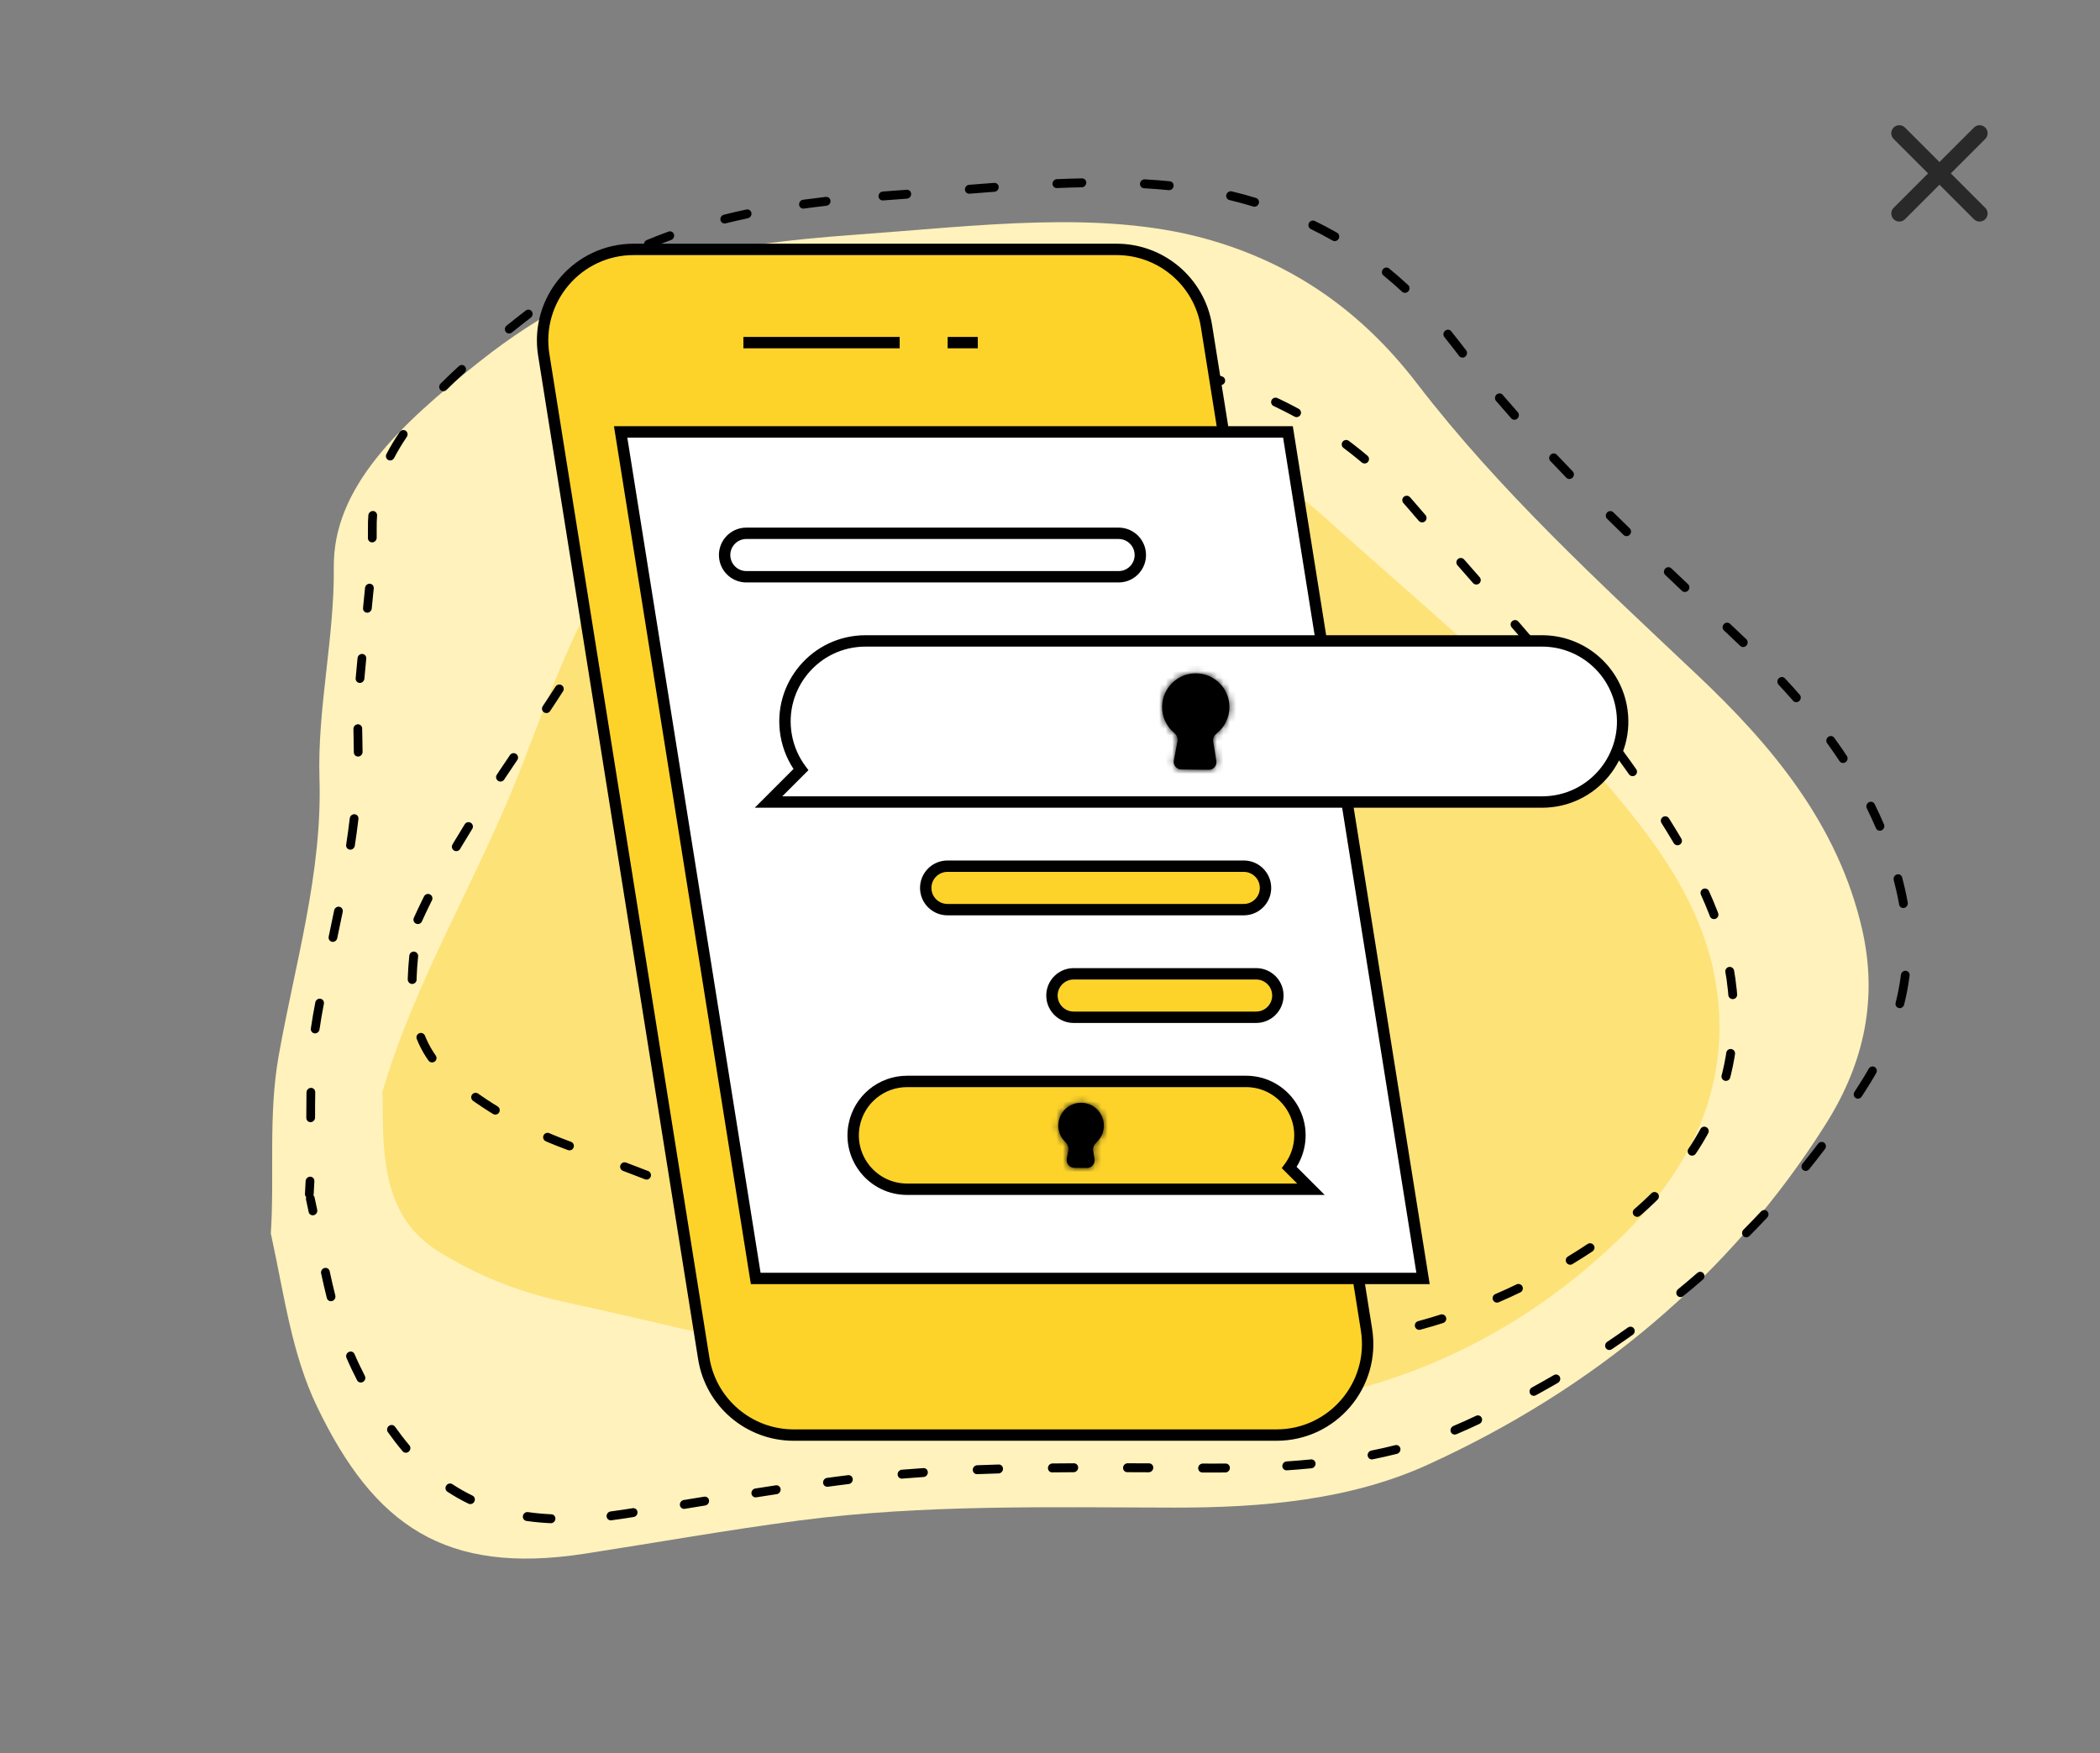 <svg width="327" height="273" viewBox="0 0 327 273" fill="none" xmlns="http://www.w3.org/2000/svg">
<rect x="0" y="0" width="327" height="273" fill="#808080" stroke="none"/>
<g clip-path="url(#clip0_190_20420)">
<path d="M42.171 192.066C42.759 182.851 41.75 173.709 43.392 164.422C45.936 150.063 50.208 135.969 49.746 121.202C49.404 110.413 52.091 99.207 51.978 88.359C51.831 75.984 62.022 66.31 74.824 56.186C93.798 41.182 111.449 38.121 133.254 36.546C152.236 35.175 171.201 32.685 187.493 37.111C201.269 40.869 212.04 48.499 220.655 59.729C233.437 76.384 248.938 90.601 264.225 105.048C275.824 115.991 286.193 128.294 289.952 144.68C292.397 155.308 290.388 165.348 284.404 174.875C269.303 198.943 247.936 216.402 222.328 228.083C210.158 233.628 196.432 234.779 182.929 234.766C163.458 234.742 143.907 234.232 124.445 236.774C113.323 238.24 102.149 240.226 91 241.952C69.305 245.291 58.267 237.534 49.383 219.077C45.417 210.838 44.267 201.692 42.324 192.805" fill="#FFF2BC"/>
<path d="M59.526 170.122C64.65 152.504 74.542 136.617 81.139 119.589C84.931 109.833 88.432 99.859 93.684 90.877C101.519 77.454 114.289 68.939 129.382 66.533C157.12 62.062 184.25 60.648 206.462 80.733C223.272 95.915 241.051 110.055 255.004 127.998C260.996 135.709 265.927 144.062 267.343 154.176C269.48 169.572 262.971 182.528 251.984 193.082C234.396 209.984 212.796 218.772 189.146 219.548C170.886 220.137 153.008 216.507 135.311 213.222C119.258 210.211 103.474 206.12 87.537 202.662C80.544 201.133 74.028 198.479 68.205 194.834C59.71 189.524 59.566 180.159 59.597 171.027" fill="#FDE278"/>
<path d="M65.068 143.207C72.346 127.134 84.053 113.396 92.693 98.097C97.654 89.334 102.36 80.321 108.647 72.505C118.027 60.823 131.591 54.531 146.631 54.4C174.278 54.112 200.938 56.654 220.018 78.999C234.461 95.895 249.984 111.934 261.282 131.051C266.132 139.267 269.864 147.944 269.94 157.795C270.035 172.79 262.008 184.216 249.921 192.71C230.572 206.312 208.357 211.598 185.176 208.947C167.279 206.891 150.302 200.864 133.456 195.192C118.179 190.018 103.304 183.852 88.198 178.268C81.571 175.806 75.555 172.339 70.343 168.028C62.74 161.743 63.81 152.789 65.021 144.081" stroke="black" stroke-width="1.376" stroke-miterlimit="10" stroke-linecap="round" stroke-linejoin="round" stroke-dasharray="3.67 9.17"/>
<path d="M48.847 185.925C48.823 186.308 48.499 186.611 48.123 186.601C47.748 186.591 47.463 186.272 47.487 185.888L48.847 185.925ZM49.389 158.263L48.718 158.166L48.718 158.165L49.389 158.263ZM55.743 115.043L56.424 114.993L56.424 114.994L55.743 115.043ZM57.975 82.2L58.657 82.165L58.657 82.166L57.975 82.2ZM80.821 50.027L80.416 49.485L80.821 50.027ZM139.251 30.387L139.273 31.08L139.251 30.387ZM193.49 30.952L193.689 30.281L193.69 30.281L193.49 30.952ZM226.651 53.569L226.108 54.01L226.108 54.01L226.651 53.569ZM270.222 98.889L269.749 99.407L269.748 99.406L270.222 98.889ZM295.949 138.521L295.285 138.704L295.285 138.703L295.949 138.521ZM290.401 168.716L289.831 168.358L289.831 168.358L290.401 168.716ZM228.325 221.924L228.583 222.556L228.583 222.556L228.325 221.924ZM188.926 228.607L188.899 229.301L188.898 229.301L188.926 228.607ZM130.442 230.615L130.38 229.926L130.381 229.926L130.442 230.615ZM96.997 235.793L97.074 236.479L97.073 236.479L96.997 235.793ZM55.379 212.918L54.765 213.243L54.765 213.243L55.379 212.918ZM47.655 186.822C47.574 186.451 47.806 186.071 48.174 185.974C48.541 185.877 48.905 186.099 48.986 186.47L47.655 186.822ZM47.59 183.927C47.606 183.544 47.924 183.234 48.3 183.236C48.676 183.237 48.968 183.549 48.952 183.932L47.59 183.927ZM49.06 174.023C49.06 174.407 48.755 174.729 48.378 174.744C48.002 174.759 47.697 174.46 47.697 174.077L49.06 174.023ZM47.723 170.114C47.73 169.73 48.04 169.413 48.416 169.404C48.793 169.396 49.093 169.7 49.086 170.083L47.723 170.114ZM49.754 160.297C49.701 160.678 49.356 160.955 48.983 160.916C48.611 160.877 48.352 160.536 48.405 160.154L49.754 160.297ZM49.095 156.104C49.166 155.725 49.523 155.465 49.893 155.523C50.262 155.581 50.504 155.935 50.433 156.314L49.095 156.104ZM52.513 146.095C52.434 146.472 52.071 146.725 51.703 146.658C51.335 146.592 51.101 146.232 51.181 145.854L52.513 146.095ZM52.031 141.768C52.108 141.389 52.47 141.135 52.838 141.199C53.206 141.263 53.442 141.622 53.365 142L52.031 141.768ZM55.25 131.698C55.191 132.079 54.843 132.351 54.471 132.306C54.099 132.262 53.845 131.917 53.903 131.536L55.25 131.698ZM54.462 127.429C54.507 127.047 54.847 126.762 55.22 126.794C55.594 126.825 55.86 127.16 55.815 127.542L54.462 127.429ZM56.459 117.087C56.46 117.471 56.155 117.794 55.779 117.81C55.403 117.825 55.097 117.527 55.096 117.144L56.459 117.087ZM55.032 113.51C55.03 113.127 55.334 112.803 55.71 112.786C56.086 112.769 56.393 113.065 56.395 113.448L55.032 113.51ZM56.739 105.685C56.707 106.068 56.377 106.364 56.002 106.346C55.627 106.328 55.349 106.003 55.381 105.62L56.739 105.685ZM55.675 102.48C55.715 102.098 56.05 101.808 56.424 101.833C56.798 101.858 57.07 102.188 57.031 102.571L55.675 102.48ZM57.884 94.765C57.843 95.148 57.507 95.436 57.133 95.409C56.758 95.382 56.488 95.051 56.529 94.668L57.884 94.765ZM56.841 91.553C56.877 91.17 57.209 90.876 57.584 90.898C57.959 90.919 58.234 91.246 58.198 91.629L56.841 91.553ZM58.654 83.747C58.649 84.131 58.34 84.449 57.964 84.459C57.587 84.469 57.286 84.166 57.291 83.782L58.654 83.747ZM57.357 80.243C57.386 79.859 57.714 79.561 58.089 79.576C58.465 79.59 58.745 79.913 58.716 80.296L57.357 80.243ZM61.376 71.313C61.198 71.658 60.784 71.8 60.453 71.631C60.122 71.462 59.998 71.045 60.177 70.701L61.376 71.313ZM62.229 67.281C62.447 66.96 62.873 66.87 63.179 67.08C63.486 67.29 63.558 67.72 63.34 68.041L62.229 67.281ZM69.54 60.707C69.266 60.981 68.835 60.986 68.576 60.717C68.318 60.449 68.33 60.009 68.604 59.735L69.54 60.707ZM71.445 57.022C71.73 56.761 72.16 56.777 72.406 57.058C72.651 57.339 72.619 57.778 72.334 58.039L71.445 57.022ZM79.708 51.778C79.407 52.02 78.98 51.974 78.754 51.676C78.529 51.378 78.59 50.941 78.891 50.7L79.708 51.778ZM81.864 48.361C82.171 48.127 82.596 48.184 82.814 48.488C83.032 48.792 82.96 49.228 82.653 49.462L81.864 48.361ZM90.055 44.37C89.728 44.571 89.312 44.47 89.126 44.144C88.941 43.818 89.057 43.39 89.384 43.188L90.055 44.37ZM92.532 41.345C92.868 41.158 93.278 41.278 93.449 41.613C93.619 41.948 93.485 42.371 93.15 42.558L92.532 41.345ZM101.184 38.664C100.831 38.811 100.439 38.642 100.308 38.288C100.178 37.934 100.358 37.528 100.711 37.381L101.184 38.664ZM104.088 36.065C104.446 35.934 104.83 36.121 104.944 36.481C105.059 36.842 104.861 37.24 104.502 37.371L104.088 36.065ZM112.995 34.782C112.626 34.874 112.265 34.647 112.189 34.275C112.113 33.903 112.35 33.526 112.718 33.434L112.995 34.782ZM116.222 32.625C116.593 32.546 116.945 32.787 117.008 33.162C117.071 33.537 116.821 33.905 116.45 33.984L116.222 32.625ZM125.177 32.481C124.802 32.533 124.47 32.266 124.434 31.886C124.398 31.506 124.672 31.157 125.047 31.105L125.177 32.481ZM128.589 30.66C128.964 30.617 129.291 30.891 129.319 31.272C129.347 31.653 129.065 31.997 128.69 32.04L128.589 30.66ZM137.505 31.211C137.129 31.24 136.813 30.954 136.799 30.572C136.785 30.189 137.078 29.856 137.455 29.827L137.505 31.211ZM141.174 29.55C141.55 29.522 141.866 29.809 141.879 30.191C141.893 30.574 141.599 30.907 141.223 30.935L141.174 29.55ZM150.961 30.162C150.585 30.191 150.268 29.905 150.254 29.523C150.239 29.141 150.532 28.807 150.908 28.777L150.961 30.162ZM154.807 28.478C155.183 28.451 155.498 28.738 155.511 29.121C155.523 29.503 155.229 29.836 154.852 29.863L154.807 28.478ZM164.573 29.285C164.196 29.3 163.891 29.002 163.89 28.619C163.889 28.235 164.194 27.912 164.57 27.897L164.573 29.285ZM168.482 27.776C168.858 27.769 169.157 28.073 169.15 28.457C169.143 28.84 168.832 29.157 168.456 29.165L168.482 27.776ZM178.132 29.313C177.758 29.292 177.483 28.965 177.518 28.582C177.553 28.199 177.886 27.906 178.261 27.927L178.132 29.313ZM182.16 28.227C182.533 28.264 182.794 28.603 182.743 28.985C182.693 29.367 182.35 29.646 181.977 29.61L182.16 28.227ZM191.439 31.153C191.076 31.067 190.862 30.694 190.96 30.32C191.059 29.947 191.433 29.713 191.796 29.8L191.439 31.153ZM195.583 30.827C195.94 30.936 196.131 31.322 196.011 31.69C195.89 32.057 195.503 32.268 195.147 32.159L195.583 30.827ZM204.109 35.666C203.774 35.503 203.643 35.09 203.816 34.742C203.989 34.395 204.4 34.245 204.734 34.408L204.109 35.666ZM208.211 36.245C208.534 36.429 208.638 36.851 208.445 37.188C208.251 37.524 207.833 37.647 207.51 37.462L208.211 36.245ZM215.427 42.903C215.138 42.668 215.101 42.232 215.343 41.929C215.585 41.626 216.015 41.571 216.303 41.806L215.427 42.903ZM219.271 44.386C219.544 44.639 219.555 45.078 219.296 45.366C219.037 45.654 218.606 45.683 218.333 45.43L219.271 44.386ZM224.909 52.488C224.675 52.198 224.723 51.759 225.017 51.509C225.311 51.258 225.74 51.29 225.974 51.58L224.909 52.488ZM228.295 54.548C228.525 54.842 228.471 55.28 228.173 55.526C227.875 55.773 227.447 55.734 227.217 55.44L228.295 54.548ZM232.948 62.424C232.706 62.141 232.742 61.701 233.029 61.443C233.317 61.184 233.747 61.204 233.99 61.487L232.948 62.424ZM236.348 64.194C236.595 64.473 236.565 64.912 236.282 65.175C235.998 65.438 235.567 65.425 235.32 65.146L236.348 64.194ZM241.413 71.792C241.156 71.522 241.172 71.082 241.448 70.81C241.724 70.539 242.155 70.538 242.411 70.808L241.413 71.792ZM244.893 73.4C245.153 73.668 245.141 74.108 244.869 74.382C244.596 74.657 244.164 74.662 243.905 74.395L244.893 73.4ZM250.245 80.786C249.98 80.525 249.982 80.085 250.249 79.805C250.516 79.525 250.947 79.509 251.212 79.771L250.245 80.786ZM253.776 82.283C254.043 82.543 254.044 82.982 253.779 83.265C253.514 83.547 253.082 83.565 252.815 83.305L253.776 82.283ZM259.3 89.535C259.03 89.278 259.024 88.839 259.286 88.554C259.548 88.269 259.98 88.246 260.25 88.502L259.3 89.535ZM262.856 90.973C263.127 91.229 263.134 91.668 262.872 91.954C262.61 92.24 262.179 92.264 261.908 92.008L262.856 90.973ZM268.443 98.173C268.172 97.918 268.164 97.479 268.426 97.193C268.687 96.907 269.119 96.882 269.389 97.138L268.443 98.173ZM271.933 99.549C272.201 99.806 272.205 100.246 271.942 100.529C271.678 100.813 271.247 100.834 270.978 100.577L271.933 99.549ZM276.937 106.608C276.683 106.335 276.703 105.896 276.981 105.626C277.259 105.357 277.69 105.36 277.943 105.633L276.937 106.608ZM280.241 108.178C280.487 108.459 280.455 108.898 280.17 109.159C279.885 109.421 279.455 109.405 279.209 109.125L280.241 108.178ZM284.51 115.736C284.29 115.434 284.36 114.997 284.665 114.762C284.971 114.526 285.397 114.58 285.616 114.883L284.51 115.736ZM287.583 117.717C287.789 118.029 287.702 118.463 287.387 118.685C287.072 118.908 286.65 118.836 286.443 118.523L287.583 117.717ZM290.687 125.874C290.521 125.537 290.659 125.115 290.997 124.932C291.334 124.75 291.743 124.874 291.909 125.212L290.687 125.874ZM293.364 128.371C293.512 128.718 293.351 129.132 293.005 129.296C292.659 129.46 292.259 129.313 292.111 128.966L293.364 128.371ZM294.877 137.038C294.781 136.671 294.998 136.283 295.362 136.171C295.726 136.059 296.099 136.266 296.195 136.633L294.877 137.038ZM297.061 140.555C297.126 140.93 296.879 141.3 296.508 141.381C296.137 141.462 295.784 141.223 295.719 140.849L297.061 140.555ZM296.001 151.799C296.049 151.417 296.391 151.135 296.764 151.17C297.138 151.204 297.401 151.542 297.353 151.924L296.001 151.799ZM296.497 156.445C296.402 156.819 296.03 157.057 295.666 156.974C295.302 156.892 295.083 156.522 295.178 156.148L296.497 156.445ZM290.979 166.436C291.171 166.098 291.589 165.972 291.913 166.155C292.237 166.337 292.344 166.758 292.153 167.095L290.979 166.436ZM289.897 170.758C289.686 171.083 289.263 171.183 288.951 170.981C288.639 170.778 288.558 170.35 288.769 170.024L289.897 170.758ZM283.104 178.104C283.338 177.795 283.767 177.728 284.061 177.955C284.356 178.182 284.405 178.617 284.171 178.926L283.104 178.104ZM281.716 182.07C281.472 182.372 281.042 182.425 280.755 182.189C280.468 181.952 280.432 181.516 280.675 181.214L281.716 182.07ZM274.212 188.658C274.477 188.375 274.908 188.355 275.176 188.614C275.444 188.873 275.446 189.312 275.181 189.595L274.212 188.658ZM272.417 192.464C272.144 192.739 271.713 192.745 271.453 192.478C271.194 192.21 271.205 191.771 271.478 191.496L272.417 192.464ZM264.295 198.222C264.587 197.969 265.016 197.996 265.254 198.283C265.492 198.571 265.448 199.01 265.157 199.263L264.295 198.222ZM262.122 201.83C261.824 202.075 261.396 202.035 261.167 201.74C260.937 201.445 260.994 201.007 261.292 200.762L262.122 201.83ZM253.491 206.724C253.805 206.5 254.228 206.572 254.435 206.884C254.642 207.196 254.556 207.629 254.241 207.853L253.491 206.724ZM250.981 210.104C250.661 210.318 250.241 210.234 250.043 209.916C249.844 209.599 249.943 209.167 250.263 208.953L250.981 210.104ZM241.954 214.135C242.287 213.943 242.699 214.055 242.875 214.387C243.052 214.718 242.925 215.143 242.593 215.336L241.954 214.135ZM239.153 217.272C238.816 217.456 238.407 217.332 238.24 216.996C238.072 216.66 238.209 216.238 238.546 216.054L239.153 217.272ZM229.838 220.472C230.184 220.309 230.584 220.458 230.731 220.805C230.878 221.152 230.716 221.566 230.369 221.729L229.838 220.472ZM226.785 223.34C226.432 223.486 226.04 223.318 225.91 222.964C225.779 222.61 225.959 222.204 226.312 222.057L226.785 223.34ZM217.252 225.044C217.62 224.951 217.982 225.177 218.059 225.549C218.136 225.921 217.9 226.298 217.532 226.391L217.252 225.044ZM213.75 227.247C213.378 227.322 213.029 227.077 212.97 226.701C212.911 226.325 213.164 225.96 213.536 225.885L213.75 227.247ZM204.129 227.264C204.505 227.227 204.827 227.507 204.849 227.888C204.87 228.27 204.583 228.609 204.208 228.646L204.129 227.264ZM200.378 228.961C200.002 228.986 199.688 228.696 199.678 228.313C199.668 227.931 199.965 227.6 200.341 227.575L200.378 228.961ZM190.852 227.906C191.228 227.903 191.523 228.212 191.511 228.595C191.5 228.979 191.185 229.292 190.809 229.295L190.852 227.906ZM187.227 229.298C186.851 229.297 186.558 228.985 186.574 228.602C186.589 228.218 186.907 227.908 187.283 227.909L187.227 229.298ZM178.93 227.875C179.306 227.876 179.598 228.189 179.582 228.572C179.565 228.956 179.247 229.265 178.871 229.264L178.93 227.875ZM175.531 229.251C175.155 229.249 174.863 228.937 174.878 228.554C174.894 228.171 175.212 227.861 175.588 227.862L175.531 229.251ZM167.227 227.866C167.603 227.864 167.897 228.173 167.885 228.556C167.872 228.94 167.557 229.252 167.181 229.254L167.227 227.866ZM163.842 229.281C163.465 229.285 163.169 228.977 163.18 228.594C163.19 228.21 163.504 227.896 163.88 227.892L163.842 229.281ZM155.508 228.055C155.884 228.044 156.186 228.346 156.182 228.729C156.179 229.113 155.871 229.432 155.494 229.444L155.508 228.055ZM152.156 229.558C151.78 229.573 151.475 229.274 151.475 228.891C151.475 228.507 151.78 228.185 152.157 228.17L152.156 229.558ZM143.777 228.615C144.153 228.589 144.466 228.879 144.477 229.261C144.488 229.644 144.192 229.975 143.815 230.001L143.777 228.615ZM140.482 230.251C140.106 230.282 139.788 229.997 139.773 229.615C139.757 229.233 140.049 228.898 140.425 228.867L140.482 230.251ZM132.053 229.715C132.428 229.669 132.757 229.941 132.787 230.322C132.818 230.702 132.538 231.048 132.163 231.094L132.053 229.715ZM128.91 231.517C128.536 231.568 128.203 231.301 128.167 230.921C128.132 230.541 128.407 230.191 128.781 230.14L128.91 231.517ZM120.799 231.298C121.173 231.241 121.51 231.502 121.552 231.881C121.593 232.26 121.324 232.614 120.95 232.671L120.799 231.298ZM117.767 233.164C117.393 233.222 117.055 232.962 117.012 232.584C116.969 232.205 117.237 231.85 117.611 231.791L117.767 233.164ZM109.649 233.067C110.023 233.006 110.362 233.264 110.407 233.643C110.452 234.021 110.186 234.378 109.812 234.438L109.649 233.067ZM106.63 234.955C106.256 235.016 105.917 234.758 105.871 234.379C105.826 234.001 106.093 233.645 106.466 233.584L106.63 234.955ZM98.511 234.859C98.885 234.8 99.223 235.06 99.267 235.439C99.31 235.818 99.042 236.172 98.668 236.231L98.511 234.859ZM95.194 236.745C94.819 236.792 94.489 236.523 94.457 236.142C94.424 235.762 94.701 235.415 95.076 235.367L95.194 236.745ZM85.861 235.807C86.236 235.825 86.515 236.149 86.483 236.532C86.451 236.915 86.122 237.212 85.747 237.195L85.861 235.807ZM81.975 236.843C81.605 236.79 81.358 236.439 81.425 236.059C81.491 235.68 81.846 235.415 82.216 235.468L81.975 236.843ZM73.57 232.895C73.906 233.057 74.038 233.47 73.866 233.818C73.695 234.166 73.284 234.316 72.949 234.155L73.57 232.895ZM69.667 232.291C69.357 232.086 69.278 231.657 69.491 231.333C69.704 231.009 70.129 230.912 70.439 231.116L69.667 232.291ZM63.746 225.065C63.986 225.35 63.947 225.789 63.657 226.046C63.368 226.302 62.938 226.279 62.698 225.994L63.746 225.065ZM60.399 223.014C60.183 222.708 60.257 222.273 60.566 222.041C60.874 221.808 61.299 221.868 61.515 222.173L60.399 223.014ZM56.814 214.255C56.984 214.59 56.85 215.013 56.514 215.199C56.178 215.386 55.768 215.265 55.598 214.93L56.814 214.255ZM53.953 211.455C53.804 211.108 53.964 210.694 54.31 210.529C54.656 210.364 55.057 210.512 55.205 210.858L53.953 211.455ZM52.212 201.734C52.305 202.102 52.084 202.488 51.72 202.597C51.355 202.705 50.984 202.495 50.891 202.127L52.212 201.734ZM50.002 198.304C49.922 197.933 50.154 197.554 50.522 197.458C50.89 197.361 51.253 197.584 51.334 197.955L50.002 198.304ZM49.394 188.388C49.471 188.76 49.235 189.137 48.867 189.23C48.498 189.323 48.137 189.097 48.06 188.725L49.394 188.388ZM47.487 185.888C47.529 185.235 47.563 184.581 47.59 183.927L48.952 183.932C48.924 184.596 48.89 185.26 48.847 185.925L47.487 185.888ZM47.697 174.077C47.697 172.759 47.702 171.437 47.723 170.114L49.086 170.083C49.064 171.396 49.06 172.708 49.06 174.023L47.697 174.077ZM48.405 160.154C48.497 159.492 48.601 158.83 48.718 158.166L50.059 158.36C49.945 159.006 49.844 159.651 49.754 160.297L48.405 160.154ZM48.718 158.165C48.84 157.478 48.966 156.791 49.095 156.104L50.433 156.314C50.305 156.996 50.18 157.678 50.059 158.361L48.718 158.165ZM51.181 145.854C51.467 144.491 51.753 143.13 52.031 141.768L53.365 142C53.086 143.366 52.8 144.731 52.513 146.095L51.181 145.854ZM53.903 131.536C54.112 130.169 54.3 128.801 54.462 127.429L55.815 127.542C55.651 128.932 55.461 130.317 55.25 131.698L53.903 131.536ZM55.096 117.144C55.094 116.461 55.083 115.777 55.062 115.091L56.424 114.994C56.446 115.693 56.457 116.391 56.459 117.087L55.096 117.144ZM55.062 115.092C55.045 114.565 55.036 114.038 55.032 113.51L56.395 113.448C56.398 113.965 56.408 114.48 56.424 114.993L55.062 115.092ZM55.381 105.62C55.469 104.574 55.569 103.527 55.675 102.48L57.031 102.571C56.925 103.612 56.826 104.65 56.739 105.685L55.381 105.62ZM56.529 94.668C56.64 93.628 56.746 92.589 56.841 91.553L58.198 91.629C58.102 92.675 57.995 93.72 57.884 94.765L56.529 94.668ZM57.291 83.782C57.298 83.266 57.299 82.749 57.294 82.234L58.657 82.166C58.662 82.693 58.661 83.22 58.654 83.747L57.291 83.782ZM57.294 82.236C57.286 81.564 57.307 80.9 57.357 80.243L58.716 80.296C58.669 80.912 58.649 81.535 58.657 82.165L57.294 82.236ZM60.177 70.701C60.78 69.541 61.467 68.402 62.229 67.281L63.34 68.041C62.607 69.119 61.95 70.209 61.376 71.313L60.177 70.701ZM68.604 59.735C69.513 58.826 70.462 57.922 71.445 57.022L72.334 58.039C71.364 58.926 70.431 59.815 69.54 60.707L68.604 59.735ZM78.891 50.7C79.395 50.295 79.904 49.89 80.416 49.485L81.226 50.57C80.716 50.973 80.21 51.376 79.708 51.778L78.891 50.7ZM80.416 49.485C80.9 49.103 81.382 48.728 81.864 48.361L82.653 49.462C82.178 49.824 81.702 50.193 81.226 50.57L80.416 49.485ZM89.384 43.188C90.435 42.542 91.484 41.928 92.532 41.345L93.15 42.558C92.119 43.131 91.088 43.735 90.055 44.37L89.384 43.188ZM100.711 37.381C101.834 36.914 102.959 36.476 104.088 36.065L104.502 37.371C103.393 37.775 102.287 38.205 101.184 38.664L100.711 37.381ZM112.718 33.434C113.88 33.143 115.047 32.874 116.222 32.625L116.45 33.984C115.291 34.23 114.139 34.495 112.995 34.782L112.718 33.434ZM125.047 31.105C126.218 30.945 127.398 30.797 128.589 30.66L128.69 32.04C127.508 32.176 126.338 32.322 125.177 32.481L125.047 31.105ZM137.455 29.827C138.043 29.781 138.634 29.737 139.229 29.694L139.273 31.08C138.68 31.122 138.091 31.166 137.505 31.211L137.455 29.827ZM139.229 29.694C139.877 29.648 140.525 29.599 141.174 29.55L141.223 30.935C140.573 30.984 139.923 31.033 139.273 31.08L139.229 29.694ZM150.908 28.777C152.21 28.674 153.51 28.574 154.807 28.478L154.852 29.863C153.559 29.959 152.262 30.059 150.961 30.162L150.908 28.777ZM164.57 27.897C165.88 27.843 167.184 27.802 168.482 27.776L168.456 29.165C167.169 29.19 165.874 29.231 164.573 29.285L164.57 27.897ZM178.261 27.927C179.57 28.001 180.87 28.1 182.16 28.227L181.977 29.61C180.707 29.485 179.425 29.387 178.132 29.313L178.261 27.927ZM191.796 29.8C192.431 29.95 193.062 30.11 193.689 30.281L193.291 31.623C192.678 31.457 192.06 31.3 191.439 31.153L191.796 29.8ZM193.69 30.281C194.327 30.455 194.958 30.637 195.583 30.827L195.147 32.159C194.534 31.973 193.915 31.794 193.29 31.623L193.69 30.281ZM204.734 34.408C205.919 34.985 207.078 35.597 208.211 36.245L207.51 37.462C206.401 36.829 205.268 36.23 204.109 35.666L204.734 34.408ZM216.303 41.806C217.315 42.631 218.304 43.492 219.271 44.386L218.333 45.43C217.386 44.554 216.418 43.711 215.427 42.903L216.303 41.806ZM225.974 51.58C226.386 52.089 226.792 52.605 227.194 53.129L226.108 54.01C225.713 53.495 225.314 52.988 224.909 52.488L225.974 51.58ZM227.194 53.129C227.559 53.604 227.926 54.077 228.295 54.548L227.217 55.44C226.845 54.965 226.476 54.489 226.108 54.01L227.194 53.129ZM233.99 61.487C234.769 62.396 235.555 63.298 236.348 64.194L235.32 65.146C234.523 64.245 233.732 63.337 232.948 62.424L233.99 61.487ZM242.411 70.808C243.233 71.677 244.061 72.54 244.893 73.4L243.905 74.395C243.069 73.532 242.238 72.664 241.413 71.792L242.411 70.808ZM251.212 79.771C252.064 80.611 252.919 81.448 253.776 82.283L252.815 83.305C251.956 82.468 251.099 81.629 250.245 80.786L251.212 79.771ZM260.25 88.502C261.117 89.327 261.986 90.15 262.856 90.973L261.908 92.008C261.038 91.185 260.168 90.36 259.3 89.535L260.25 88.502ZM269.389 97.138C269.825 97.549 270.26 97.96 270.696 98.371L269.748 99.406C269.313 98.995 268.878 98.584 268.443 98.173L269.389 97.138ZM270.695 98.371C271.109 98.762 271.522 99.154 271.933 99.549L270.978 100.577C270.57 100.185 270.16 99.795 269.749 99.407L270.695 98.371ZM277.943 105.633C278.722 106.471 279.489 107.319 280.241 108.178L279.209 109.125C278.465 108.276 277.707 107.437 276.937 106.608L277.943 105.633ZM285.616 114.883C286.292 115.813 286.948 116.757 287.583 117.717L286.443 118.523C285.82 117.58 285.174 116.652 284.51 115.736L285.616 114.883ZM291.909 125.212C292.421 126.247 292.907 127.3 293.364 128.371L292.111 128.966C291.663 127.918 291.188 126.888 290.687 125.874L291.909 125.212ZM296.195 136.633C296.342 137.196 296.481 137.765 296.613 138.338L295.285 138.703C295.157 138.143 295.021 137.588 294.877 137.038L296.195 136.633ZM296.613 138.338C296.784 139.079 296.933 139.818 297.061 140.555L295.719 140.849C295.595 140.137 295.451 139.422 295.285 138.704L296.613 138.338ZM297.353 151.924C297.16 153.443 296.875 154.95 296.497 156.445L295.178 156.148C295.541 154.709 295.816 153.26 296.001 151.799L297.353 151.924ZM292.153 167.095C291.778 167.758 291.383 168.417 290.971 169.074L289.831 168.358C290.232 167.719 290.615 167.079 290.979 166.436L292.153 167.095ZM290.971 169.074C290.616 169.639 290.259 170.2 289.897 170.758L288.769 170.024C289.126 169.473 289.48 168.917 289.831 168.358L290.971 169.074ZM284.171 178.926C283.366 179.988 282.547 181.036 281.716 182.07L280.675 181.214C281.498 180.192 282.308 179.155 283.104 178.104L284.171 178.926ZM275.181 189.595C274.273 190.566 273.351 191.523 272.417 192.464L271.478 191.496C272.402 190.564 273.314 189.618 274.212 188.658L275.181 189.595ZM265.157 199.263C264.158 200.133 263.146 200.989 262.122 201.83L261.292 200.762C262.305 199.93 263.306 199.083 264.295 198.222L265.157 199.263ZM254.241 207.853C253.166 208.617 252.079 209.367 250.981 210.104L250.263 208.953C251.35 208.223 252.426 207.48 253.491 206.724L254.241 207.853ZM242.593 215.336C241.457 215.995 240.31 216.64 239.153 217.272L238.546 216.054C239.692 215.427 240.828 214.788 241.954 214.135L242.593 215.336ZM230.369 221.729C229.776 222.008 229.181 222.284 228.583 222.556L228.067 221.292C228.659 221.022 229.25 220.748 229.838 220.472L230.369 221.729ZM228.583 222.556C227.987 222.828 227.388 223.089 226.785 223.34L226.312 222.057C226.901 221.812 227.486 221.557 228.067 221.292L228.583 222.556ZM217.532 226.391C216.28 226.708 215.018 226.992 213.75 227.247L213.536 225.885C214.784 225.634 216.023 225.355 217.252 225.044L217.532 226.391ZM204.208 228.646C202.934 228.772 201.657 228.876 200.378 228.961L200.341 227.575C201.607 227.491 202.87 227.388 204.129 227.264L204.208 228.646ZM190.809 229.295C190.172 229.3 189.535 229.302 188.899 229.301L188.953 227.912C189.585 227.913 190.218 227.911 190.852 227.906L190.809 229.295ZM188.898 229.301C188.341 229.3 187.784 229.299 187.227 229.298L187.283 227.909C187.839 227.91 188.396 227.912 188.953 227.912L188.898 229.301ZM178.871 229.264C177.758 229.259 176.644 229.254 175.531 229.251L175.588 227.862C176.702 227.865 177.816 227.87 178.93 227.875L178.871 229.264ZM167.181 229.254C166.068 229.26 164.955 229.269 163.842 229.281L163.88 227.892C164.996 227.88 166.111 227.872 167.227 227.866L167.181 229.254ZM155.494 229.444C154.381 229.476 153.269 229.514 152.156 229.558L152.157 228.17C153.274 228.126 154.391 228.088 155.508 228.055L155.494 229.444ZM143.815 230.001C142.704 230.077 141.593 230.16 140.482 230.251L140.425 228.867C141.542 228.775 142.659 228.691 143.777 228.615L143.815 230.001ZM132.163 231.094C131.609 231.161 131.056 231.231 130.502 231.303L130.381 229.926C130.938 229.853 131.496 229.783 132.053 229.715L132.163 231.094ZM130.503 231.303C129.972 231.373 129.441 231.444 128.91 231.517L128.781 230.14C129.314 230.068 129.847 229.996 130.38 229.926L130.503 231.303ZM120.95 232.671C119.889 232.833 118.828 232.997 117.767 233.164L117.611 231.791C118.674 231.624 119.736 231.46 120.799 231.298L120.95 232.671ZM109.812 234.438C108.756 234.61 107.686 234.784 106.63 234.955L106.466 233.584C107.532 233.411 108.583 233.24 109.649 233.067L109.812 234.438ZM98.668 236.231C98.136 236.314 97.605 236.397 97.074 236.479L96.92 235.107C97.451 235.024 97.981 234.942 98.511 234.859L98.668 236.231ZM97.073 236.479C96.438 236.577 95.812 236.666 95.194 236.745L95.076 235.367C95.682 235.289 96.297 235.203 96.921 235.106L97.073 236.479ZM85.747 237.195C84.446 237.134 83.189 237.017 81.975 236.843L82.216 235.468C83.386 235.636 84.6 235.749 85.861 235.807L85.747 237.195ZM72.949 234.155C71.811 233.606 70.719 232.984 69.667 232.291L70.439 231.116C71.443 231.779 72.485 232.372 73.57 232.895L72.949 234.155ZM62.698 225.994C61.907 225.057 61.142 224.064 60.399 223.014L61.515 222.173C62.238 223.195 62.981 224.159 63.746 225.065L62.698 225.994ZM55.598 214.93C55.318 214.378 55.041 213.815 54.765 213.243L55.993 212.593C56.265 213.158 56.539 213.712 56.814 214.255L55.598 214.93ZM54.765 213.243C54.48 212.651 54.21 212.055 53.953 211.455L55.205 210.858C55.455 211.441 55.717 212.02 55.993 212.593L54.765 213.243ZM50.891 202.127C50.572 200.858 50.279 199.583 50.002 198.304L51.334 197.955C51.608 199.223 51.898 200.483 52.212 201.734L50.891 202.127ZM48.06 188.725C47.928 188.089 47.794 187.454 47.655 186.822L48.986 186.47C49.126 187.109 49.261 187.748 49.394 188.388L48.06 188.725Z" fill="black"/>
<g clip-path="url(#clip1_190_20420)">
<path d="M295.75 20.75L308.25 33.25" stroke="#292929" stroke-width="2.5" stroke-linecap="round" stroke-linejoin="round"/>
<path d="M295.75 33.25L308.25 20.75" stroke="#292929" stroke-width="2.5" stroke-linecap="round" stroke-linejoin="round"/>
</g>
<path d="M84.67 55.255C83.297 46.638 89.954 38.836 98.679 38.836H173.86C180.832 38.836 186.771 43.903 187.869 50.788L212.783 207.054C214.157 215.67 207.5 223.472 198.775 223.472H123.593C116.621 223.472 110.683 218.406 109.585 211.521L84.67 55.255Z" fill="#FDD32A"/>
<path d="M109.585 211.521L108.709 211.66L109.585 211.521ZM187.869 50.788L188.744 50.648L187.869 50.788ZM98.679 39.722H173.86V37.949H98.679V39.722ZM186.993 50.927L211.907 207.193L213.658 206.914L188.744 50.648L186.993 50.927ZM198.775 222.586H123.593V224.359H198.775V222.586ZM110.46 211.381L85.546 55.115L83.795 55.394L108.709 211.66L110.46 211.381ZM123.593 222.586C117.057 222.586 111.489 217.836 110.46 211.381L108.709 211.66C109.876 218.976 116.185 224.359 123.593 224.359V222.586ZM211.907 207.193C213.195 215.271 206.954 222.586 198.775 222.586V224.359C208.045 224.359 215.118 216.069 213.658 206.914L211.907 207.193ZM173.86 39.722C180.397 39.722 185.964 44.472 186.993 50.927L188.744 50.648C187.578 43.333 181.268 37.949 173.86 37.949V39.722ZM98.679 37.949C89.408 37.949 82.335 46.239 83.795 55.394L85.546 55.115C84.258 47.037 90.499 39.722 98.679 39.722V37.949Z" fill="black"/>
<path d="M147.564 53.355L152.257 53.355" stroke="black" stroke-width="1.773" stroke-linejoin="round"/>
<path d="M115.759 53.355H140.09" stroke="black" stroke-width="1.773" stroke-linejoin="round"/>
<path d="M96.642 67.257H200.553L221.586 199.081H117.676L96.642 67.257Z" fill="white" stroke="black" stroke-width="1.773"/>
<path d="M196.998 137.627C197.4 139.714 195.802 141.65 193.677 141.65L147.532 141.65C145.886 141.65 144.478 140.465 144.198 138.843C143.841 136.775 145.433 134.884 147.532 134.884L193.677 134.884C195.298 134.884 196.692 136.035 196.998 137.627Z" fill="#FDD32A" stroke="black" stroke-width="1.773"/>
<path d="M177.504 85.79C177.906 87.877 176.307 89.814 174.182 89.814L116.216 89.814C114.57 89.814 113.163 88.628 112.883 87.006C112.526 84.938 114.118 83.047 116.216 83.047L174.182 83.047C175.804 83.047 177.197 84.198 177.504 85.79Z" fill="white" stroke="black" stroke-width="1.773"/>
<path d="M198.923 154.386C199.325 156.473 197.726 158.409 195.601 158.409L167.188 158.409C165.542 158.409 164.134 157.224 163.854 155.602C163.497 153.534 165.089 151.643 167.188 151.643L195.601 151.643C197.222 151.643 198.616 152.794 198.923 154.386Z" fill="#FDD32A" stroke="black" stroke-width="1.773"/>
<path fill-rule="evenodd" clip-rule="evenodd" d="M240.125 124.892C248.005 124.892 253.933 117.713 252.442 109.976C251.305 104.072 246.138 99.806 240.125 99.806L134.776 99.806C126.995 99.806 121.092 106.816 122.416 114.484C122.761 116.483 123.568 118.304 124.716 119.843L119.667 124.893H140.529V124.892L240.125 124.892Z" fill="white"/>
<path d="M252.442 109.976L251.572 110.144V110.144L252.442 109.976ZM240.125 124.892V124.006V124.892ZM240.125 99.806V100.692V99.806ZM134.776 99.806V98.919V99.806ZM122.416 114.484L123.29 114.333L122.416 114.484ZM124.716 119.843L125.343 120.47L125.886 119.928L125.427 119.313L124.716 119.843ZM119.667 124.893L119.04 124.266L117.526 125.779H119.667V124.893ZM140.529 124.893V125.779H141.415V124.893H140.529ZM140.529 124.892V124.006H139.642V124.892H140.529ZM251.572 110.144C252.957 117.334 247.448 124.006 240.125 124.006V125.779C248.561 125.779 254.909 118.092 253.313 109.808L251.572 110.144ZM240.125 100.692C245.713 100.692 250.515 104.657 251.572 110.144L253.313 109.808C252.095 103.487 246.563 98.919 240.125 98.919V100.692ZM134.776 100.692L240.125 100.692V98.919L134.776 98.919L134.776 100.692ZM123.29 114.333C122.059 107.207 127.545 100.692 134.776 100.692L134.776 98.919C126.445 98.919 120.124 106.425 121.542 114.635L123.29 114.333ZM125.427 119.313C124.361 117.883 123.611 116.192 123.29 114.333L121.542 114.635C121.912 116.775 122.776 118.724 124.006 120.373L125.427 119.313ZM120.293 125.52L125.343 120.47L124.089 119.216L119.04 124.266L120.293 125.52ZM140.529 124.006H119.667V125.779H140.529V124.006ZM139.642 124.892V124.893H141.415V124.892H139.642ZM240.125 124.006L140.529 124.006V125.779L240.125 125.779V124.006Z" fill="black"/>
<path fill-rule="evenodd" clip-rule="evenodd" d="M141.248 185.189C135.974 185.189 132.007 180.385 133.005 175.207C133.766 171.256 137.224 168.4 141.248 168.4L194.02 168.4C199.228 168.4 203.179 173.092 202.292 178.224C202.061 179.562 201.521 180.78 200.753 181.81L204.133 185.19H190.171V185.189L141.248 185.189Z" fill="#FDD32A"/>
<path d="M133.005 175.207L132.134 175.039V175.039L133.005 175.207ZM141.248 185.189V186.076V185.189ZM141.248 168.4V169.287V168.4ZM194.02 168.4V167.514V168.4ZM202.292 178.224L201.419 178.073L202.292 178.224ZM200.753 181.81L200.126 182.437L199.584 181.895L200.042 181.28L200.753 181.81ZM204.133 185.19L204.759 184.563L206.273 186.076H204.133V185.19ZM190.171 185.19V186.076H189.284V185.19H190.171ZM190.171 185.189V184.303H191.057V185.189H190.171ZM133.875 175.375C132.983 180.006 136.531 184.303 141.248 184.303V186.076C135.417 186.076 131.031 180.764 132.134 175.039L133.875 175.375ZM141.248 169.287C137.649 169.287 134.556 171.841 133.875 175.375L132.134 175.039C132.976 170.671 136.799 167.514 141.248 167.514V169.287ZM194.02 169.287L141.248 169.287V167.514L194.02 167.514V169.287ZM201.419 178.073C202.211 173.483 198.678 169.287 194.02 169.287V167.514C199.777 167.514 204.146 172.701 203.166 178.375L201.419 178.073ZM200.042 181.28C200.729 180.359 201.212 179.27 201.419 178.073L203.166 178.375C202.911 179.853 202.313 181.2 201.464 182.34L200.042 181.28ZM203.506 185.816L200.126 182.437L201.38 181.183L204.759 184.563L203.506 185.816ZM190.171 184.303H204.133V186.076H190.171V184.303ZM191.057 185.189V185.19H189.284V185.189H191.057ZM141.248 184.303L190.171 184.303V186.076L141.248 186.076V184.303Z" fill="black"/>
<mask id="path-19-inside-1_190_20420" fill="white">
<path fill-rule="evenodd" clip-rule="evenodd" d="M183.351 115.402C183.442 114.917 183.212 114.435 182.834 114.118C181.668 113.142 180.935 111.67 180.956 110.032C180.992 107.136 183.368 104.819 186.263 104.855C189.159 104.891 191.476 107.267 191.44 110.162C191.42 111.8 190.65 113.253 189.462 114.2C189.075 114.508 188.834 114.983 188.913 115.471L189.401 118.499C189.518 119.224 188.954 119.879 188.22 119.87L183.934 119.816C183.201 119.807 182.652 119.139 182.787 118.417L183.351 115.402Z"/>
</mask>
<path fill-rule="evenodd" clip-rule="evenodd" d="M183.351 115.402C183.442 114.917 183.212 114.435 182.834 114.118C181.668 113.142 180.935 111.67 180.956 110.032C180.992 107.136 183.368 104.819 186.263 104.855C189.159 104.891 191.476 107.267 191.44 110.162C191.42 111.8 190.65 113.253 189.462 114.2C189.075 114.508 188.834 114.983 188.913 115.471L189.401 118.499C189.518 119.224 188.954 119.879 188.22 119.87L183.934 119.816C183.201 119.807 182.652 119.139 182.787 118.417L183.351 115.402Z" fill="black"/>
<path d="M188.22 119.87L188.198 121.643L188.22 119.87ZM189.462 114.2L190.566 115.587L189.462 114.2ZM188.913 115.471L190.663 115.188L188.913 115.471ZM182.834 114.118L181.695 115.477L182.834 114.118ZM183.351 115.402L181.608 115.076L183.351 115.402ZM182.729 110.054C182.715 111.137 183.198 112.11 183.972 112.759L181.695 115.477C180.139 114.174 179.155 112.203 179.183 110.01L182.729 110.054ZM186.241 106.628C184.325 106.604 182.752 108.138 182.729 110.054L179.183 110.01C179.231 106.135 182.411 103.033 186.285 103.082L186.241 106.628ZM189.667 110.14C189.691 108.224 188.157 106.652 186.241 106.628L186.285 103.082C190.16 103.13 193.262 106.31 193.213 110.184L189.667 110.14ZM188.357 112.813C189.147 112.184 189.654 111.224 189.667 110.14L193.213 110.184C193.186 112.377 192.154 114.323 190.566 115.587L188.357 112.813ZM187.651 118.782L187.162 115.753L190.663 115.188L191.152 118.217L187.651 118.782ZM183.956 118.043L188.242 118.097L188.198 121.643L183.912 121.589L183.956 118.043ZM185.094 115.728L184.53 118.743L181.044 118.091L181.608 115.076L185.094 115.728ZM191.152 118.217C191.444 120.028 190.032 121.666 188.198 121.643L188.242 118.097C187.875 118.092 187.592 118.42 187.651 118.782L191.152 118.217ZM190.566 115.587C190.576 115.58 190.602 115.557 190.628 115.499C190.657 115.436 190.685 115.325 190.663 115.188L187.162 115.753C186.958 114.489 187.595 113.42 188.357 112.813L190.566 115.587ZM183.912 121.589C182.078 121.567 180.707 119.895 181.044 118.091L184.53 118.743C184.598 118.382 184.323 118.048 183.956 118.043L183.912 121.589ZM183.972 112.759C184.719 113.384 185.329 114.469 185.094 115.728L181.608 115.076C181.583 115.213 181.608 115.324 181.635 115.388C181.66 115.446 181.686 115.47 181.695 115.477L183.972 112.759Z" fill="black" mask="url(#path-19-inside-1_190_20420)"/>
<mask id="path-21-inside-2_190_20420" fill="white">
<path fill-rule="evenodd" clip-rule="evenodd" d="M166.363 179.12C166.454 178.635 166.219 178.157 165.865 177.813C165.193 177.158 164.78 176.239 164.792 175.227C164.817 173.269 166.424 171.701 168.382 171.725C170.34 171.75 171.908 173.357 171.884 175.315C171.871 176.328 171.435 177.235 170.747 177.873C170.385 178.209 170.138 178.68 170.216 179.168L170.432 180.505C170.549 181.229 169.984 181.884 169.25 181.875L167.262 181.85C166.528 181.841 165.98 181.172 166.115 180.451L166.363 179.12Z"/>
</mask>
<path fill-rule="evenodd" clip-rule="evenodd" d="M166.363 179.12C166.454 178.635 166.219 178.157 165.865 177.813C165.193 177.158 164.78 176.239 164.792 175.227C164.817 173.269 166.424 171.701 168.382 171.725C170.34 171.75 171.908 173.357 171.884 175.315C171.871 176.328 171.435 177.235 170.747 177.873C170.385 178.209 170.138 178.68 170.216 179.168L170.432 180.505C170.549 181.229 169.984 181.884 169.25 181.875L167.262 181.85C166.528 181.841 165.98 181.172 166.115 180.451L166.363 179.12Z" fill="black"/>
<path d="M169.25 181.875L169.228 183.648L169.228 183.648L169.25 181.875ZM170.747 177.873L171.952 179.174L170.747 177.873ZM170.216 179.168L171.967 178.886L170.216 179.168ZM167.262 181.85L167.24 183.623L167.262 181.85ZM166.115 180.451L164.372 180.125L166.115 180.451ZM165.865 177.813L164.628 179.083L165.865 177.813ZM166.565 175.249C166.559 175.755 166.763 176.212 167.102 176.542L164.628 179.083C163.622 178.104 163 176.723 163.019 175.205L166.565 175.249ZM168.36 173.498C167.381 173.486 166.577 174.27 166.565 175.249L163.019 175.205C163.056 172.267 165.467 169.916 168.404 169.952L168.36 173.498ZM170.111 175.293C170.123 174.314 169.339 173.511 168.36 173.498L168.404 169.952C171.342 169.989 173.693 172.4 173.657 175.337L170.111 175.293ZM169.542 176.572C169.889 176.251 170.104 175.799 170.111 175.293L173.657 175.337C173.638 176.856 172.982 178.22 171.952 179.174L169.542 176.572ZM168.681 180.787L168.466 179.45L171.967 178.886L172.183 180.222L168.681 180.787ZM167.284 180.077L169.272 180.102L169.228 183.648L167.24 183.623L167.284 180.077ZM168.106 179.446L167.857 180.777L164.372 180.125L164.62 178.794L168.106 179.446ZM172.183 180.222C172.475 182.034 171.063 183.671 169.228 183.648L169.272 180.102C168.905 180.097 168.623 180.425 168.681 180.787L172.183 180.222ZM171.952 179.174C171.921 179.203 171.924 179.211 171.939 179.178C171.957 179.137 171.99 179.031 171.967 178.886L168.466 179.45C168.26 178.175 168.919 177.149 169.542 176.572L171.952 179.174ZM167.24 183.623C165.405 183.6 164.034 181.929 164.372 180.125L167.857 180.777C167.925 180.416 167.651 180.082 167.284 180.077L167.24 183.623ZM167.102 176.542C167.71 177.134 168.344 178.177 168.106 179.446L164.62 178.794C164.593 178.939 164.624 179.046 164.641 179.087C164.655 179.121 164.659 179.113 164.628 179.083L167.102 176.542Z" fill="black" mask="url(#path-21-inside-2_190_20420)"/>
</g>
<defs>
<clipPath id="clip0_190_20420">
<rect width="327" height="272.424" fill="white" transform="translate(0 0.288)"/>
</clipPath>
<clipPath id="clip1_190_20420">
<rect width="30" height="30" fill="white" transform="translate(287 12)"/>
</clipPath>
</defs>
</svg>
